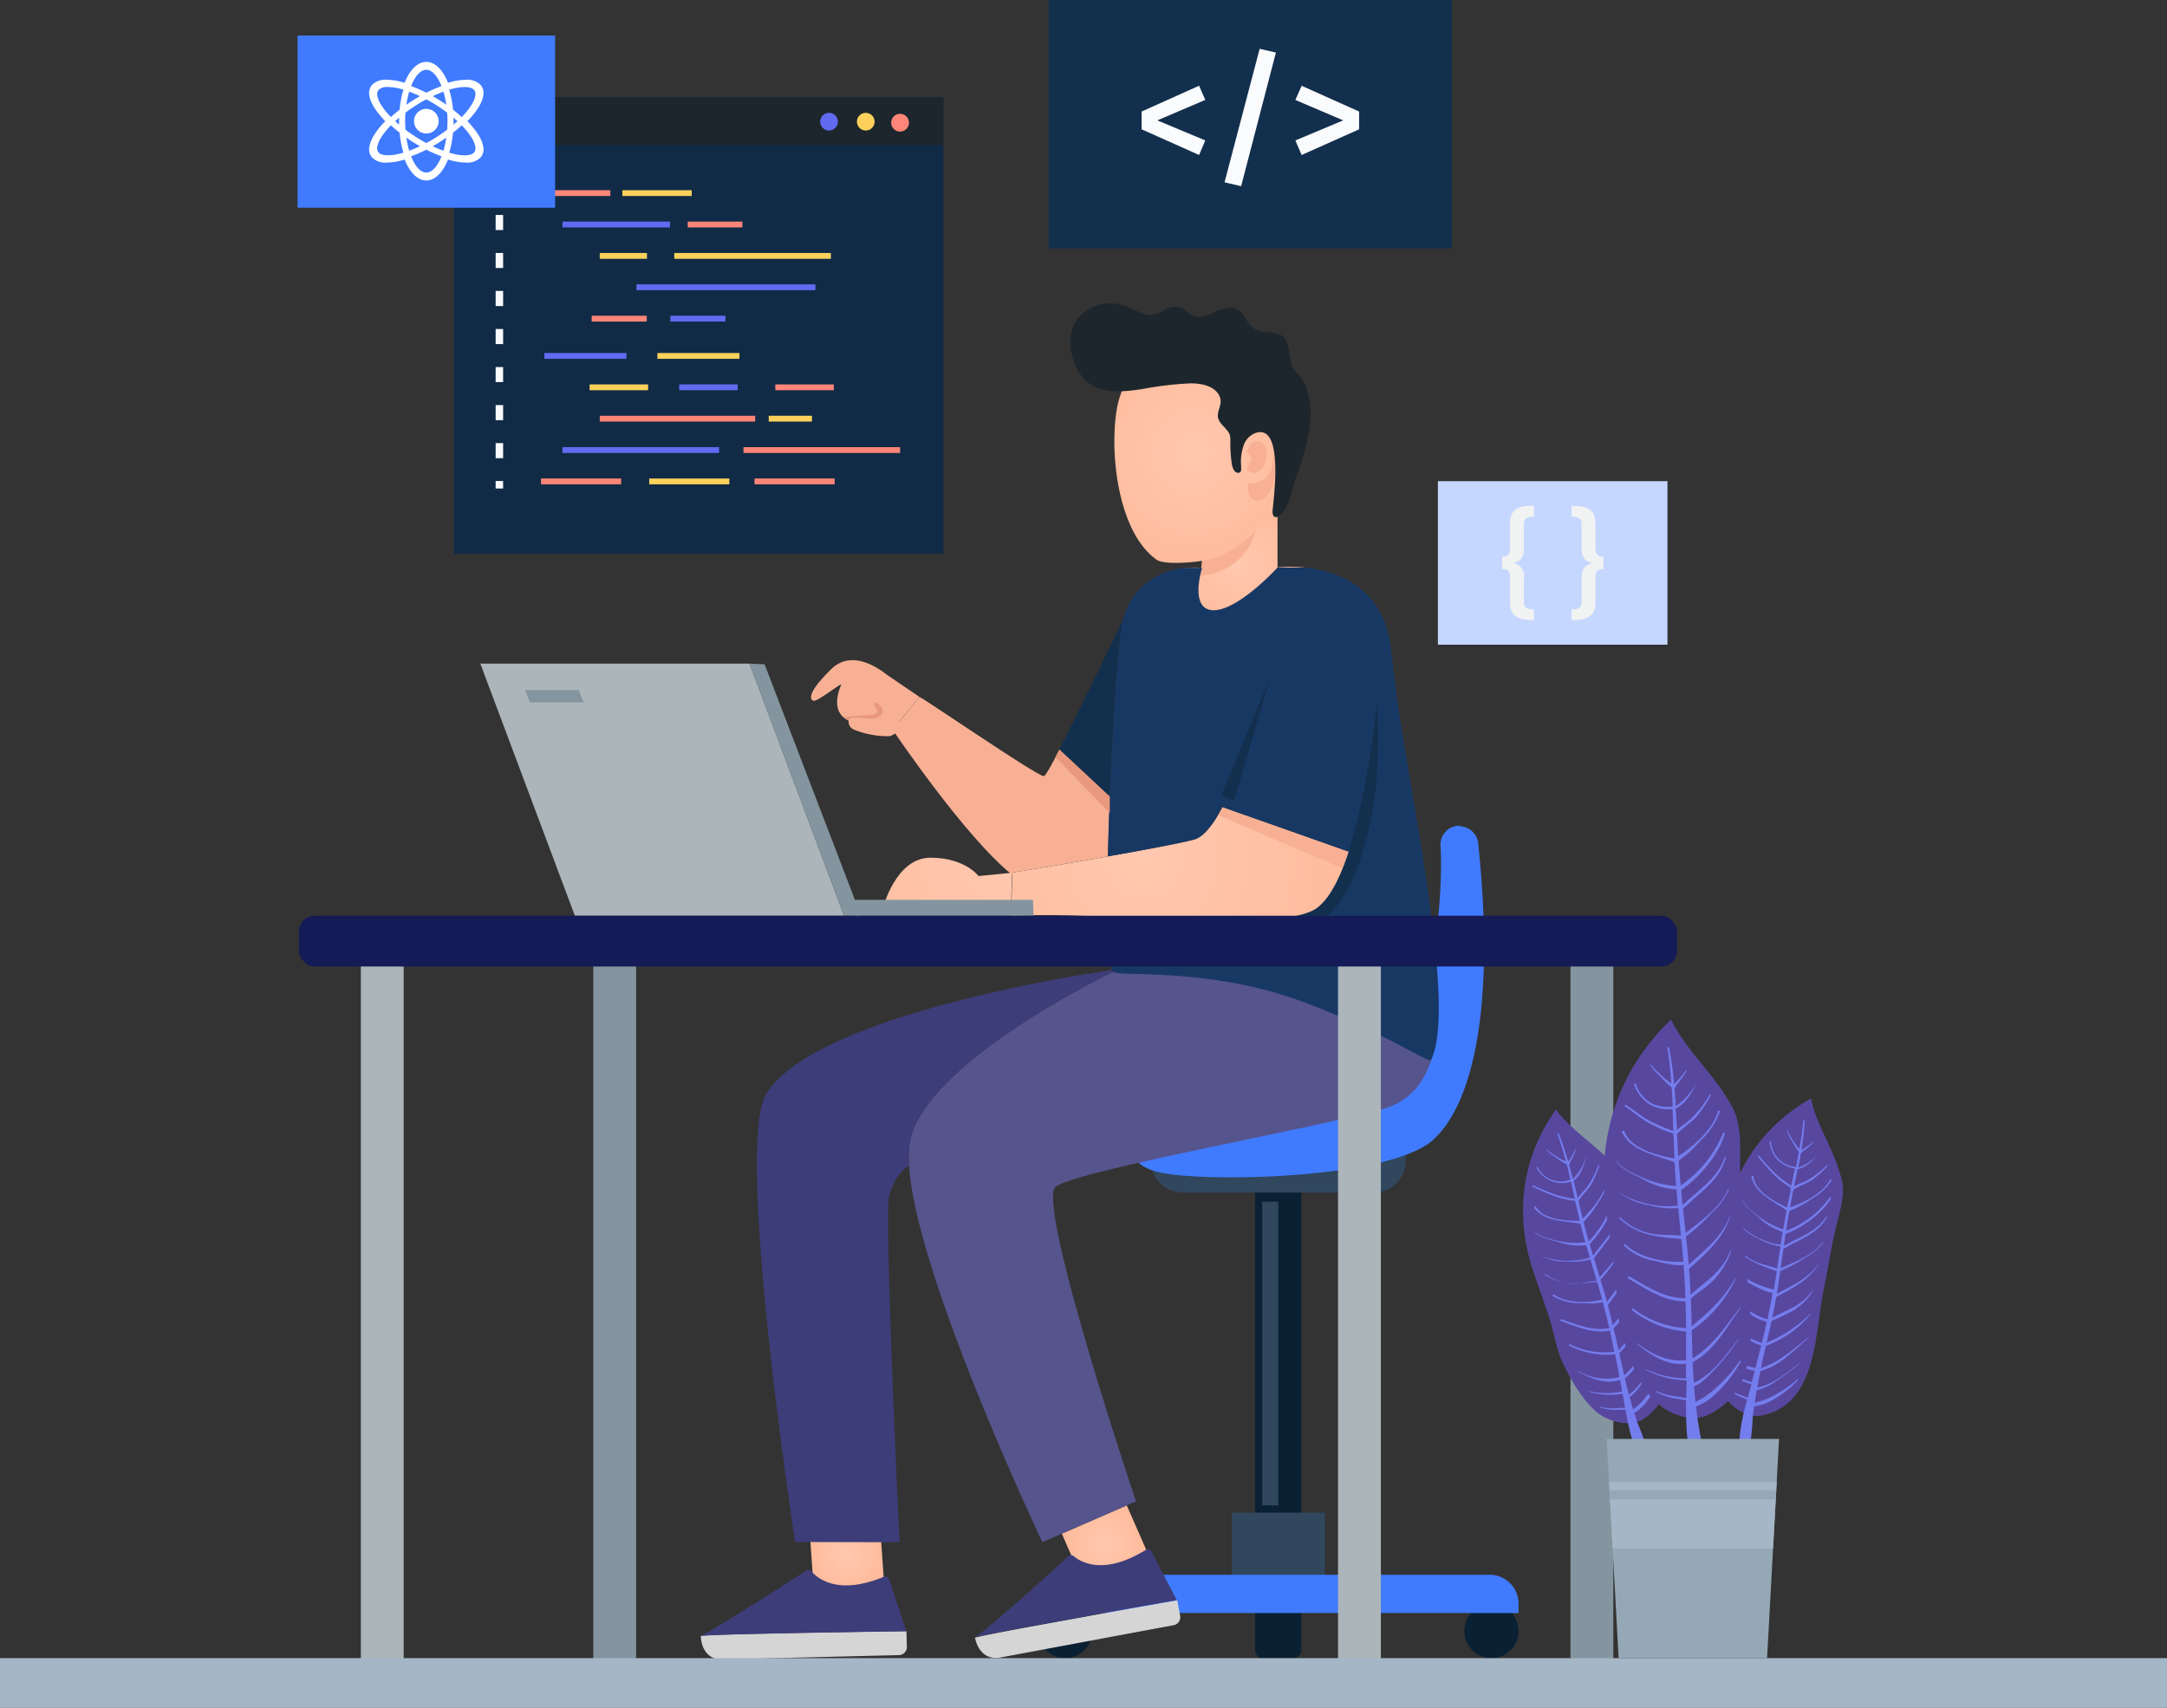 <svg xmlns="http://www.w3.org/2000/svg" xmlns:xlink="http://www.w3.org/1999/xlink" width="575.28" height="453.45" viewBox="0 0 575.28 453.45">
  <rect x="0" y="0" width="575.28" height="453.45" fill="#333333" stroke="none"/>
  <defs>
    <radialGradient id="radial-gradient" cx="0.5" cy="0.499" r="0.478" gradientTransform="translate(-0.049) scale(1.098 1)" gradientUnits="objectBoundingBox">
      <stop offset="0" stop-color="#ffc8af"/>
      <stop offset="1" stop-color="#ffbb9c"/>
    </radialGradient>
    <radialGradient id="radial-gradient-2" cx="0.507" cy="0.49" r="0.451" gradientTransform="matrix(1.232, -0.21, 0.265, 0.978, -0.311, 0.174)" xlink:href="#radial-gradient"/>
    <radialGradient id="radial-gradient-3" cx="0.5" cy="0.5" r="0.532" gradientTransform="translate(0.054) scale(0.891 1)" xlink:href="#radial-gradient"/>
    <radialGradient id="radial-gradient-4" cx="0.5" cy="0.5" r="0.511" gradientTransform="translate(0.021) scale(0.958 1)" xlink:href="#radial-gradient"/>
    <radialGradient id="radial-gradient-5" cx="1.47" cy="-0.008" r="4.144" gradientTransform="translate(0.306) scale(0.389 1)" xlink:href="#radial-gradient"/>
    <radialGradient id="radial-gradient-6" cx="0.182" cy="0.437" r="1.813" gradientTransform="translate(0.33) scale(0.34 1)" xlink:href="#radial-gradient"/>
    <linearGradient id="linear-gradient" x1="4.514" y1="-3.242" x2="3.025" y2="-2.458" gradientUnits="objectBoundingBox">
      <stop offset="0" stop-color="#606bf1"/>
      <stop offset="1" stop-color="#58479f"/>
    </linearGradient>
    <linearGradient id="linear-gradient-2" x1="8.924" y1="-5.132" x2="7.571" y2="-4.339" xlink:href="#linear-gradient"/>
    <linearGradient id="linear-gradient-3" x1="6.918" y1="-3.36" x2="5.26" y2="-2.587" xlink:href="#linear-gradient"/>
  </defs>
  <g id="header_img" transform="translate(-672 -219.564)">
    <rect id="Rectangle_3162" data-name="Rectangle 3162" width="129.928" height="121.271" transform="translate(792.525 245.323)" fill="#112b46"/>
    <rect id="Rectangle_3163" data-name="Rectangle 3163" width="129.928" height="12.826" transform="translate(792.525 245.323)" fill="#1d262d"/>
    <path id="Path_23153" data-name="Path 23153" d="M168.175,24.857a2.344,2.344,0,1,1-.682-1.666A2.357,2.357,0,0,1,168.175,24.857Z" transform="translate(726.255 227.032)" fill="#606bf1"/>
    <path id="Path_23154" data-name="Path 23154" d="M175.5,24.857a2.344,2.344,0,1,1-.682-1.666A2.357,2.357,0,0,1,175.5,24.857Z" transform="translate(728.684 227.032)" fill="#fbd15b"/>
    <path id="Path_23155" data-name="Path 23155" d="M182.345,25.034a2.358,2.358,0,1,1-2.358-2.344,2.358,2.358,0,0,1,2.358,2.344Z" transform="translate(730.958 227.095)" fill="#ff8578"/>
    <rect id="Rectangle_3164" data-name="Rectangle 3164" width="18.407" height="1.545" transform="translate(815.62 270.07)" fill="#ff8578"/>
    <rect id="Rectangle_3165" data-name="Rectangle 3165" width="18.407" height="1.545" transform="translate(837.224 270.07)" fill="#fbd15b"/>
    <rect id="Rectangle_3166" data-name="Rectangle 3166" width="28.543" height="1.545" transform="translate(821.321 278.408)" fill="#606bf1"/>
    <rect id="Rectangle_3167" data-name="Rectangle 3167" width="14.505" height="1.545" transform="translate(854.579 278.408)" fill="#ff8578"/>
    <rect id="Rectangle_3168" data-name="Rectangle 3168" width="12.533" height="1.545" transform="translate(831.217 286.746)" fill="#fbd15b"/>
    <rect id="Rectangle_3169" data-name="Rectangle 3169" width="41.582" height="1.545" transform="translate(850.996 286.746)" fill="#fbd15b"/>
    <rect id="Rectangle_3170" data-name="Rectangle 3170" width="47.523" height="1.545" transform="translate(840.953 295.07)" fill="#606bf1"/>
    <rect id="Rectangle_3171" data-name="Rectangle 3171" width="14.624" height="1.545" transform="translate(829.073 303.408)" fill="#ff8578"/>
    <rect id="Rectangle_3172" data-name="Rectangle 3172" width="14.624" height="1.545" transform="translate(849.957 303.408)" fill="#606bf1"/>
    <rect id="Rectangle_3173" data-name="Rectangle 3173" width="21.271" height="1.545" transform="translate(815.62 346.628)" fill="#ff8578"/>
    <rect id="Rectangle_3174" data-name="Rectangle 3174" width="21.271" height="1.545" transform="translate(844.35 346.628)" fill="#fbd15b"/>
    <rect id="Rectangle_3175" data-name="Rectangle 3175" width="21.271" height="1.545" transform="translate(872.307 346.628)" fill="#ff8578"/>
    <rect id="Rectangle_3176" data-name="Rectangle 3176" width="41.582" height="1.545" transform="translate(821.321 338.304)" fill="#606bf1"/>
    <rect id="Rectangle_3177" data-name="Rectangle 3177" width="41.582" height="1.545" transform="translate(869.376 338.304)" fill="#ff8578"/>
    <rect id="Rectangle_3178" data-name="Rectangle 3178" width="41.263" height="1.545" transform="translate(831.217 329.966)" fill="#ff8578"/>
    <rect id="Rectangle_3179" data-name="Rectangle 3179" width="11.481" height="1.545" transform="translate(876.076 329.966)" fill="#fbd15b"/>
    <rect id="Rectangle_3180" data-name="Rectangle 3180" width="15.53" height="1.545" transform="translate(828.526 321.642)" fill="#fbd15b"/>
    <rect id="Rectangle_3181" data-name="Rectangle 3181" width="15.53" height="1.545" transform="translate(852.301 321.642)" fill="#606bf1"/>
    <rect id="Rectangle_3182" data-name="Rectangle 3182" width="15.53" height="1.545" transform="translate(877.821 321.642)" fill="#ff8578"/>
    <rect id="Rectangle_3183" data-name="Rectangle 3183" width="21.777" height="1.545" transform="translate(846.521 313.304)" fill="#fbd15b"/>
    <rect id="Rectangle_3184" data-name="Rectangle 3184" width="21.777" height="1.545" transform="translate(816.526 313.304)" fill="#606bf1"/>
    <rect id="Rectangle_3185" data-name="Rectangle 3185" width="1.985" height="1.985" transform="translate(803.58 268.592)" fill="#f9fbfc"/>
    <path id="Path_23156" data-name="Path 23156" d="M100.775,107.438H98.79v-4h1.985Zm0-10.1H98.79v-4h1.985Zm0-10.1H98.79v-4h1.985Zm0-10.1H98.79v-4h1.985Zm0-10.1H98.79V63.019h1.985Zm0-10.1H98.79v-4h1.985Zm0-10.083H98.79v-4h1.985Z" transform="translate(704.79 233.796)" fill="#f9fbfc"/>
    <rect id="Rectangle_3186" data-name="Rectangle 3186" width="1.985" height="1.985" transform="translate(803.58 347.294)" fill="#f9fbfc"/>
    <rect id="Rectangle_3187" data-name="Rectangle 3187" width="106.993" height="65.956" transform="translate(950.41 219.564)" fill="#132f4e"/>
    <path id="Path_23157" data-name="Path 23157" d="M244.442,20.859l-12.733,5.434,12.733,5.328L242.8,35.484,227.54,28.664V23.949L242.8,17.09Z" transform="translate(747.524 225.236)" fill="#f9fbfc"/>
    <path id="Path_23158" data-name="Path 23158" d="M257.709,10.729l-9.23,35.482-4.409-1.026L253.393,9.73Z" transform="translate(753.01 222.793)" fill="#f9fbfc"/>
    <path id="Path_23159" data-name="Path 23159" d="M275.119,23.946v4.715L259.855,35.48l-1.665-3.863,12.693-5.328L258.19,20.869l1.665-3.769Z" transform="translate(757.697 225.24)" fill="#f9fbfc"/>
    <rect id="Rectangle_3188" data-name="Rectangle 3188" width="60.935" height="43.42" transform="translate(1053.727 347.334)" fill="#c6d7ff"/>
    <path id="Path_23160" data-name="Path 23160" d="M307.841,103.727c-1.958,0-2.664.533-2.664,2v6.526c0,2.557-1.066,3.33-2.837,3.836a3.263,3.263,0,0,1,2.837,3.756v6.526c0,1.465.679,1.985,2.664,1.985v2.864c-4.941,0-6.34-1.585-6.34-4.875v-6.233c0-1.771-.466-2.464-2.091-2.464v-3.263c1.625,0,2.091-.719,2.091-2.491V105.7c0-3.33,1.332-4.888,6.34-4.888Z" transform="translate(771.378 253.024)" fill="#f1f2f2"/>
    <path id="Path_23161" data-name="Path 23161" d="M319.58,105.682v6.193c0,1.771.466,2.491,2.118,2.491v3.263c-1.652,0-2.118.693-2.118,2.464v6.26c0,3.29-1.4,4.875-6.34,4.875v-2.864c1.931,0,2.664-.519,2.664-1.985v-6.54c0-2.517,1.052-3.29,2.837-3.756-1.785-.506-2.837-1.332-2.837-3.836v-6.526c0-1.465-.653-2-2.664-2v-2.864C318.155,100.794,319.58,102.379,319.58,105.682Z" transform="translate(775.969 253.04)" fill="#f1f2f2"/>
    <rect id="Rectangle_3189" data-name="Rectangle 3189" width="68.367" height="45.725" transform="translate(751 229)" fill="#407bff"/>
    <path id="Path_23163" data-name="Path 23163" d="M268.25,117.807c-.147,1.505-2.211,17.315-18.434,17.315-17.022,0-14.172-16.849-14.172-16.849v-.107a16.809,16.809,0,0,1,5.328-.253v-7.991L260.3,99.12h.693v18.647a35.349,35.349,0,0,1,7.259.04Z" transform="translate(750.154 252.463)" fill="url(#radial-gradient)"/>
    <path id="Path_23164" data-name="Path 23164" d="M263.252,74.087a22.217,22.217,0,0,1,5.807,10.775c1.851,8.178.107,16.849-2.278,24.734a12.614,12.614,0,0,1-1.692,3.849,13.318,13.318,0,0,1-2.118,2.131l-10.309,8.99c-2.318,2.038-16.636,3.729-19.366,1.785-10.522-7.525-12.547-29.3-10.442-40.477C226.412,67.387,250.173,60.768,263.252,74.087Z" transform="translate(745.722 241.828)" fill="url(#radial-gradient-2)"/>
    <path id="Path_23165" data-name="Path 23165" d="M248.614,90.838c.133-1.785,1.971-3.729,3.809-2.571s1.452,4.355.666,6.087c-.626,1.332-2.664,2.864-4.089,1.585-1.172-1.052.653-2.3.706-3.277s-1.692-1.505-.972-2.437" transform="translate(754.5 248.745)" fill="#f7b094"/>
    <path id="Path_23166" data-name="Path 23166" d="M248.872,98.6a5.448,5.448,0,0,0,5.994-3.57,20.766,20.766,0,0,0,.733-5.714,13.8,13.8,0,0,1,.466,6.313c-.493,3.889-1.865,7.592-4.915,7.645S248.872,98.6,248.872,98.6Z" transform="translate(754.575 249.21)" fill="#f7b094"/>
    <path id="Path_23167" data-name="Path 23167" d="M258.272,105.406l-.213.067c-1.185.16-1.665-1.332-1.838-2.171a39.063,39.063,0,0,1-.413-6.353,4.915,4.915,0,0,0-.2-1.7c-.666-1.518-2.437-2.517-2.983-4.089-.639-1.838,1.145-3.676.44-5.687-1.079-3.077-5.035-3.783-7.885-3.743a88.665,88.665,0,0,0-12.706,1.505c-4.475.693-10.189,1.332-14.118-1.478-4.755-3.41-6.726-12.28-3.183-17.142a11.428,11.428,0,0,1,8.791-4.129c3.4-.08,6.273,1.945,9.39,2.957,2.491.812,4.888-1.558,7.219-2.025,2.917-.586,4.156,2.664,6.739,2.664s4.968-1.878,7.405-2.318c4.861-.892,4.568,4,7.832,5.661,2.025,1.039,4.648.413,6.66,1.465,1.558.8,1.785,2.211,2.118,3.8a37.455,37.455,0,0,0,.759,4.289,9.762,9.762,0,0,0,2.211,2.85,10.362,10.362,0,0,1,1.811,3.436A21.31,21.31,0,0,1,277,91.994a59.058,59.058,0,0,1-3.649,14.358c-1.066,3.01-1.465,6.127-3.1,8.964-.44.773-2.384,3-3.117,1.332a2.543,2.543,0,0,1-.107-1.145c.226-3.09,3.1-23.029-4.449-20.631a5.328,5.328,0,0,0-3.237,3.33,12.906,12.906,0,0,0-.666,5.514v.812a.946.946,0,0,1-.4.879Z" transform="translate(742.817 239.637)" fill="#1d262d"/>
    <path id="Path_23168" data-name="Path 23168" d="M239.729,113.851c8.578-1.332,14.251-8.151,14.251-8.151a15.637,15.637,0,0,1-14.771,11.987Z" transform="translate(751.397 254.647)" fill="#f7b094"/>
    <path id="Path_23169" data-name="Path 23169" d="M2.131,0h7.991a2.171,2.171,0,0,1,2.171,2.171V120.085H0V2.158A2.171,2.171,0,0,1,2.131,0Z" transform="translate(1017.472 644.364) rotate(180)" fill="#0a2033"/>
    <path id="Path_23170" data-name="Path 23170" d="M8.418,0H59.177a8.4,8.4,0,0,1,8.4,8.4v1.851H0V8.4A8.4,8.4,0,0,1,8.418,0Z" transform="translate(1045.149 536.24) rotate(180)" fill="#30475e"/>
    <path id="Path_23171" data-name="Path 23171" d="M2.131,0h7.991a2.171,2.171,0,0,1,2.171,2.171V29.489H0V2.171A2.171,2.171,0,0,1,2.131,0Z" transform="translate(1017.472 659.881) rotate(180)" fill="#0a2033"/>
    <path id="Path_23172" data-name="Path 23172" d="M206.91,326.982a7.192,7.192,0,1,0,7.192-7.192A7.192,7.192,0,0,0,206.91,326.982Z" transform="translate(740.676 325.706)" fill="#0a2033"/>
    <path id="Path_23173" data-name="Path 23173" d="M291.87,326.982a7.192,7.192,0,1,0,7.192-7.192A7.192,7.192,0,0,0,291.87,326.982Z" transform="translate(768.875 325.706)" fill="#0a2033"/>
    <rect id="Rectangle_3190" data-name="Rectangle 3190" width="24.72" height="21.604" transform="translate(1023.719 642.833) rotate(180)" fill="#30475e"/>
    <path id="Path_23174" data-name="Path 23174" d="M0,0H127.544V2.5a7.659,7.659,0,0,1-7.659,7.659H7.659A7.659,7.659,0,0,1,0,2.5Z" transform="translate(1075.13 647.894) rotate(180)" fill="#407bff"/>
    <rect id="Rectangle_3191" data-name="Rectangle 3191" width="4.262" height="80.647" transform="translate(1007.096 538.664)" fill="#30475e"/>
    <path id="Path_23175" data-name="Path 23175" d="M312.668,164.631a5.008,5.008,0,0,0-5.168,5.328c.839,14.651-2.264,50.346-15.9,62.6-16.662,14.891-63.932,12.866-63.932,12.866s-7.792,9.576,7.805,11.708,59.59.706,70.232-9.23c10.3-9.6,16.409-34.79,11.8-78.583a5.048,5.048,0,0,0-4.848-4.542Z" transform="translate(746.919 274.206)" fill="#407bff"/>
    <path id="Path_23176" data-name="Path 23176" d="M228.875,300.13l5.621,12.813-17.222,7.552-5.634-12.853Z" transform="translate(742.246 319.181)" fill="url(#radial-gradient-3)"/>
    <path id="Path_23177" data-name="Path 23177" d="M320.191,193.22c-1.066,2.131-77.557,0-84.776.706,0,0-46.817,22.35-53.543,43.261a22.963,22.963,0,0,0-.653,8.218c1.865,29.449,35.4,99.973,35.4,99.973l5.155-2.251,17.235-7.512,2.451-1.066s-26.638-79.276-21.311-83.524,65.61-14.9,86.574-20.565S320.191,193.22,320.191,193.22Z" transform="translate(732.11 283.696)" fill="#56548c"/>
    <path id="Path_23178" data-name="Path 23178" d="M179.983,302.61l1.345,19.246h-18.78L161.19,302.57Z" transform="translate(725.501 319.991)" fill="url(#radial-gradient-4)"/>
    <path id="Path_23179" data-name="Path 23179" d="M245.065,193.26l-.679.293s-78.37,11-91.143,32.991c-8.3,14.291,7.765,118.78,7.765,118.78l27.73.067s-4.156-87.041-2.77-91.9c1.558-5.541,4.222-7.539,5.328-8.111a22.963,22.963,0,0,1,.653-8.218c6.66-20.911,53.543-43.261,53.543-43.261A1.332,1.332,0,0,1,245.065,193.26Z" transform="translate(722.073 283.709)" fill="#3d3d7a"/>
    <path id="Path_23180" data-name="Path 23180" d="M297.585,138.89l-5.261.719a257.065,257.065,0,0,1-4.409,28.343l-65.49,24.854-.892,4.755-.812-.067c0,.972,0,1.931.067,2.824.147,5.474.519,9.4,1.092,10.988a1.332,1.332,0,0,0,.373.653c1.785,1.452,24.947-1.332,49.987,7.832,21.71,7.991,33.884,16.689,34.443,15.517C313.514,221.122,301.088,165.448,297.585,138.89Z" transform="translate(745.26 265.663)" fill="#183864"/>
    <path id="Path_23181" data-name="Path 23181" d="M290.749,171.183c-1.745,8.378-6.26,25.067-15.1,27.3-11.561,2.93-33.911,2.784-54.848,1.652,0-.892,0-1.851-.067-2.824l.812.067.892-4.755,65.477-24.854a257.058,257.058,0,0,0,4.409-28.343,1.633,1.633,0,0,0,0,.24C292.467,141.854,293.359,158.836,290.749,171.183Z" transform="translate(745.263 265.843)" fill="#132f4e"/>
    <path id="Path_23182" data-name="Path 23182" d="M228.275,123.18c-1.172,2.131-2.85,24.893-3.769,47.5L211.12,158.183C216.834,147.181,228.275,123.18,228.275,123.18Z" transform="translate(742.074 260.449)" fill="#132f4e"/>
    <path id="Path_23183" data-name="Path 23183" d="M231.306,181.952c-11.308,1.958-21.684,3.636-21.684,3.636v.559C197.05,176.1,177.91,147.641,177.91,147.641s5.727-6.873,7.152-8.671c.213-.28,31.407,21.191,33,21,.413,0,2.011-2.864,4.129-7.033l13.386,12.493c-.213,5.328-.386,10.749-.493,15.836Z" transform="translate(731.051 265.689)" fill="#f7b094"/>
    <path id="Path_23184" data-name="Path 23184" d="M210.257,175l-.28,9.323H176S179.383,171,188.587,171s12.773,4.875,12.773,4.875Z" transform="translate(730.417 276.321)" fill="url(#radial-gradient-5)"/>
    <path id="Path_23185" data-name="Path 23185" d="M190.178,141.2l.253.213c-1.425,1.8-7.152,8.671-7.152,8.671l-3.543-2.5a8.831,8.831,0,0,1-8.471-.107c-4.755-2.571-1.811-8.724-1.572-9.457-.919.266-6.66,4.861-7.5,4.369s-1.558-2.1,4.808-8.378,14.984,1.785,15.237,1.785Z" transform="translate(725.655 263.249)" fill="#f7b094"/>
    <path id="Path_23186" data-name="Path 23186" d="M169.512,143.576s-1.332,2.571,1.066,3.676a24.268,24.268,0,0,0,9.23,1.732c2.038-.2,3.649-3.05,3.649-3.05l-6.167-5.794h-4.941Z" transform="translate(728.141 266.078)" fill="#f7b094"/>
    <path id="Path_23187" data-name="Path 23187" d="M169.489,144.856c.36-1.252,3.863-.586,6.047-.533,1.6,0,2.477-.373,2.97-1.6s-1.838-3.157-2.291-2.557.839,1.478.879,2.278-2.291,1.079-4.076,1.079a43.592,43.592,0,0,0-4.888.466Z" transform="translate(727.805 266.05)" fill="#e8987c"/>
    <path id="Path_23188" data-name="Path 23188" d="M290.955,172.734l-33.3-11.814c-2.424,4.528-5.021,7.991-7.592,8.617-3.9,1.026-13.319,2.784-22.8,4.449l-3.756.679c-11.308,1.958-21.684,3.636-21.684,3.636v.919l-.253,8.4v2.131a236.957,236.957,0,0,1,25.6.426c19.979,1.425,45.751,2.278,54.289-1.745,4-1.891,7.192-8.111,9.7-15.77Z" transform="translate(738.904 272.975)" fill="url(#radial-gradient-6)"/>
    <path id="Path_23189" data-name="Path 23189" d="M243.932,160.92l33.351,11.814-1.518,4.449-33-14.158Z" transform="translate(752.575 272.975)" fill="#f7b094"/>
    <path id="Path_23190" data-name="Path 23190" d="M251.214,176.785c-2.424,4.528-5.021,7.991-7.592,8.617-3.9,1.026-13.319,2.784-22.8,4.449.107-5.088.28-10.456.493-15.836.919-22.643,2.6-45.365,3.769-47.5,1.918-3.556,7.152-11.281,15.41-13.039v.107s-2.85,16.849,14.172,16.849c16.223,0,18.287-15.77,18.434-17.315,8.338.932,21.137,5.1,22.9,21.87.36,3.316.879,7.579,1.532,12.413l-5.248.719s-2.131,23.615-7.605,40.37h-.12Z" transform="translate(745.293 257.11)" fill="#183864"/>
    <path id="Path_23191" data-name="Path 23191" d="M243.38,166.642,256.7,134.41l-9.816,33.538Z" transform="translate(752.781 264.176)" fill="#132f4e"/>
    <path id="Path_23192" data-name="Path 23192" d="M272.3,113.15h-7.259s-10.322,11.335-16.955,11.335-3.063-11.268-3.063-11.268h-3.237a18.3,18.3,0,0,0-18.194,16.223c-.12,1.066-.226,2.064-.32,2.97-.706,6.859,27.078,11.854,27.078,11.854l14.3-.8,8.684-16.955,1.731-6.939Z" transform="translate(746.103 257.12)" fill="#183864"/>
    <path id="Path_23193" data-name="Path 23193" d="M194.347,328.959c.639,3.463,3.05,5.927,6.513,5.328l46.217-8.631a2.131,2.131,0,0,0,1.718-2.5l-.759-4.1s-48.6,8.511-53.716,9.923Z" transform="translate(736.498 325.461)" fill="#d5d5d5"/>
    <path id="Path_23194" data-name="Path 23194" d="M208.125,320.694l1.425-1.252,2.664-2.411,1.332-1.225,2.357-2.1,1.425-1.332,1.878-1.691a1.052,1.052,0,0,1,1.332,0c1.891,1.6,7.991,5.261,19.153-1.625a1.066,1.066,0,0,1,1.518.386l6.726,12.933s-48.6,8.511-53.716,9.923C196.031,331.256,202.238,325.888,208.125,320.694Z" transform="translate(736.464 322.086)" fill="#3d3d7a"/>
    <path id="Path_23195" data-name="Path 23195" d="M139.7,326.465c.08,3.53,2.064,6.34,5.594,6.247l46.99-1.145a2.144,2.144,0,0,0,2.1-2.2l-.107-4.169s-49.281.653-54.608,1.239Z" transform="translate(718.358 327.502)" fill="#d5d5d5"/>
    <path id="Path_23196" data-name="Path 23196" d="M155.127,321.211l1.612-1.012,3.063-1.958,1.532-.986L164,315.563l1.612-1.052,2.131-1.332a1.039,1.039,0,0,1,1.332.2c1.625,1.878,7.1,6.46,19.18,1.438a1.079,1.079,0,0,1,1.438.626l4.568,13.839s-49.281.653-54.608,1.239C141.448,329.708,148.481,325.393,155.127,321.211Z" transform="translate(718.352 323.46)" fill="#3d3d7a"/>
    <path id="Path_23197" data-name="Path 23197" d="M120.833,199.252,95.74,132.31H167.2L192.3,199.252Z" transform="translate(703.777 263.479)" fill="#abb5ba"/>
    <path id="Path_23198" data-name="Path 23198" d="M178.919,199.252H174.5L149.39,132.31l4.009.173,23.229,60.6Z" transform="translate(721.584 263.479)" fill="#8495a0"/>
    <path id="Path_23199" data-name="Path 23199" d="M98.62,177.14H188.6" transform="translate(704.733 278.359)" fill="none"/>
    <path id="Path_23200" data-name="Path 23200" d="M170.749,183.622h47.27l-.133-4.222h-48.1" transform="translate(728.355 279.109)" fill="#8495a0"/>
    <rect id="Rectangle_3192" data-name="Rectangle 3192" width="11.375" height="186.774" transform="translate(1088.916 475.504)" fill="#8495a0"/>
    <rect id="Rectangle_3193" data-name="Rectangle 3193" width="11.375" height="186.774" transform="translate(1027.208 475.504)" fill="#abb5ba"/>
    <rect id="Rectangle_3194" data-name="Rectangle 3194" width="11.375" height="186.774" transform="translate(829.499 475.504)" fill="#8495a0"/>
    <rect id="Rectangle_3195" data-name="Rectangle 3195" width="11.375" height="186.774" transform="translate(767.791 475.504)" fill="#abb5ba"/>
    <rect id="Rectangle_3196" data-name="Rectangle 3196" width="365.823" height="13.479" rx="4.15" transform="translate(751.369 462.731)" fill="#141b56"/>
    <path id="Path_23201" data-name="Path 23201" d="M104.7,137.59l1.212,3.263H120.15l-1.212-3.263Z" transform="translate(706.751 265.232)" fill="#8495a0"/>
    <path id="Path_23202" data-name="Path 23202" d="M211.392,149.46l-1.012,1.985,14.4,14.877v-4.369Z" transform="translate(741.828 269.172)" fill="#e8987c"/>
    <rect id="Rectangle_3197" data-name="Rectangle 3197" width="575.28" height="13.133" transform="translate(672 659.881)" fill="#a5b7c6"/>
    <path id="Path_23203" data-name="Path 23203" d="M370.918,270.2c-2.291,11.095-1.6,29.981-16.263,32.965-4,.812-7.765-1.931-10.069-5.061-3-4.116-3.716-12.8-3.676-17.781,0-4,1.332-8.324,1.825-12.307.466-4.289.852-8.591,1.332-12.88,1.811-15.464,9.883-28.423,23.548-36.135,1.052,5.075,3.463,9.323,5.594,14.238a51.261,51.261,0,0,1,2.464,6.9c1.119,4.116-.226,8.285-1.239,12.24C373,258.212,372.13,264.285,370.918,270.2Z" transform="translate(785.152 292.253)" fill="url(#linear-gradient)"/>
    <path id="Path_23204" data-name="Path 23204" d="M351.517,302.1c.107-.932.226-1.851.346-2.784a11.827,11.827,0,0,0,5.048-1.771,26.772,26.772,0,0,0,6.66-5.234c.106-.12-.067-.293-.187-.2a29.155,29.155,0,0,1-6.446,4.422,18.555,18.555,0,0,1-4.9,1.825c.146-1.105.32-2.224.506-3.33a13.731,13.731,0,0,0,5.048-2.331,59.094,59.094,0,0,0,7.219-5.514h0c-3.583,2.664-7.579,6.313-12.107,7.126.24-1.332.493-2.77.786-4.142v-.213c5.248-1.332,8.791-5.448,12.813-8.764.067,0,0-.173-.08-.12-4,3.077-7.659,6.58-12.547,8.071.413-1.971.866-3.929,1.332-5.874a28.064,28.064,0,0,0,11.854-8.4.071.071,0,1,0-.107-.093,36.108,36.108,0,0,1-11.561,7.658c.44-1.945.879-3.876,1.332-5.82a44.334,44.334,0,0,0,6.1-2.944,16.728,16.728,0,0,0,4.755-4.822c.067-.107-.093-.2-.16-.107-2.664,3.823-6.66,5.008-10.522,7.019.373-1.811.733-3.623,1.039-5.448,4.315-2.371,8.99-4.582,11.441-9.124,0,0,0-.093-.067,0-2.584,4.182-7.112,5.98-11.215,8.258l.16-.972c.266-1.692.506-3.383.759-5.075a41.634,41.634,0,0,0,7.059-3.849,13.319,13.319,0,0,0,4.315-3.676c0-.093-.093-.2-.16-.107-2.318,3.316-7.379,5.234-11.108,6.886l.719-5.128c4.156-2.517,9.03-3.9,11.588-8.431a.12.12,0,0,0-.2-.12c-2.664,4.129-7.312,5.408-11.268,7.752.146-1.066.306-2.118.466-3.183,4.475-1.652,9.683-5.394,12.054-9.443a.213.213,0,0,0-.346-.226,25.16,25.16,0,0,1-11.574,8.831c.266-1.718.533-3.436.839-5.141a.412.412,0,0,0,.067-.16,25.6,25.6,0,0,0,5.741-3.077,15.784,15.784,0,0,0,5.394-4.915c.147-.24-.24-.453-.373-.213-1.985,3.556-6.66,5.927-10.655,7.286l.36-1.865.559-2.8c1.6-1.105,3.636-1.638,5.248-2.8a30.406,30.406,0,0,0,3.809-3.476.137.137,0,1,0-.186-.2,25.069,25.069,0,0,1-5.261,4c-1.105.586-2.357.919-3.436,1.572.32-1.518.626-3.05.932-4.568h.107a.266.266,0,0,0,.266-.08c2.171-.546,3.836-2.424,5.328-4a14.572,14.572,0,0,1-5.328,3.6h-.16c.24-1.239.466-2.477.679-3.729a.28.28,0,0,0,.253-.32,23.015,23.015,0,0,0,3.183-2.664.08.08,0,1,0-.107-.12,19.084,19.084,0,0,1-3.183,2.238c.4-2.571.719-5.155.866-7.765a.186.186,0,0,0-.373,0c-.226,2.517-.6,5.008-1.026,7.485A23.241,23.241,0,0,1,360.628,226c0-.093-.187,0-.147,0a14.517,14.517,0,0,0,1.585,3.1,19.217,19.217,0,0,0,1.692,2.664c-.24,1.332-.506,2.664-.786,4a7.405,7.405,0,0,1-4-1.572,7.259,7.259,0,0,1-2.611-5.168c0-.24-.4-.24-.373,0a8.218,8.218,0,0,0,2.131,4.875,7.845,7.845,0,0,0,4.6,2.251c-.32,1.532-.653,3.05-.986,4.582a37.015,37.015,0,0,1-3.756-2.784,52.1,52.1,0,0,1-4.742-5.128c-.173-.173-.44.08-.28.253a53.963,53.963,0,0,0,4.422,4.981,25.2,25.2,0,0,0,4.235,3.223v.24h0a.24.24,0,0,0,0,.333c-.32,1.465-.639,2.93-.946,4.4a2.066,2.066,0,0,0,0,.28c-3.41-1.558-8.511-4.275-8.964-8.231a.266.266,0,1,0-.519.107c1.012,4.489,5.927,6.473,9.323,8.91-.333,1.665-.639,3.316-.919,4.995a20.312,20.312,0,0,1-6.153-3.17c-1.678-1.332-4.062-2.957-4.822-5.035h-.093c.693,2.051,2.837,3.476,4.382,4.875a16.543,16.543,0,0,0,6.526,4,.386.386,0,0,0,0,.213c-.173,1.066-.346,2.118-.506,3.183-4.142-.32-9.936-3.476-12.054-6.66h0a13.506,13.506,0,0,0,6.087,5.008,16.876,16.876,0,0,0,5.914,2.131c-.306,1.958-.586,4-.879,5.887-1.8-.666-3.7-1-5.487-1.7a13.626,13.626,0,0,1-6.22-5.328c-.093-.133-.333,0-.24.133,2.877,4.555,7.006,5.887,11.841,7.605-.253,1.612-.493,3.21-.759,4.822-4-.759-9.084-3.17-11.082-6.66-.147-.253-.546,0-.4.2a12.839,12.839,0,0,0,5.394,5.048c1.6.8,3.809,2.144,5.714,2.291v.16q-.573,3.463-1.332,6.9c-4.409-1.119-7.272-4.4-10.482-7.459-.226-.213-.573.12-.346.333,3.263,3.223,6.14,6.66,10.655,7.792-.413,1.865-.852,3.729-1.332,5.581a20.472,20.472,0,0,1-9.936-6.793c-.173-.213-.466.08-.306.293a21.923,21.923,0,0,0,10.069,7.219c-.493,2-1,4-1.505,5.967a14.651,14.651,0,0,1-9.23-6.074c-.067-.067-.186,0-.133.093,2.118,2.944,5.328,6.353,9.164,6.66l-.479,1.9c-.107.386-.213.772-.306,1.159A21.724,21.724,0,0,1,343.26,289c-.067,0-.146,0-.08.106a20.858,20.858,0,0,0,7.991,4.355c-.333,1.185-.666,2.411-1.012,3.663a17.309,17.309,0,0,0-2.211-.946,15.3,15.3,0,0,1-3.649-2.1c-.12-.08-.253.093-.133.16a15.652,15.652,0,0,0,3.157,2.131c.932.36,1.811.812,2.664,1.212-1.332,4.955-2.5,10.216-1.865,14.971.146,1.052,1.9,1.332,2.184.213A83.577,83.577,0,0,0,351.517,302.1Z" transform="translate(785.8 293.687)" fill="#747ded"/>
    <path id="Path_23205" data-name="Path 23205" d="M336.882,266.3c2.664,11.015,11.215,27.85-.826,36.747-3.237,2.4-7.858,1.532-11.268-.346-4.449-2.451-8.777-10.029-10.828-14.558-1.625-3.6-2.251-8.138-3.543-11.987-1.332-4.089-2.864-8.151-4.209-12.24-4.9-14.784-3.037-29.941,6.087-42.7,3.1,4.156,7.1,7.033,11.082,10.549a51.407,51.407,0,0,1,5.154,5.208c2.744,3.263,3.277,7.619,4,11.614C333.685,254.548,335.5,260.422,336.882,266.3Z" transform="translate(772.758 292.986)" fill="url(#linear-gradient-2)"/>
    <path id="Path_23206" data-name="Path 23206" d="M333.356,302.861c-.306-.879-.586-1.771-.866-2.664a11.76,11.76,0,0,0,3.823-3.729,26.464,26.464,0,0,0,3.8-7.552c0-.133-.187-.227-.253-.08a29.557,29.557,0,0,1-4,6.726,17.968,17.968,0,0,1-3.676,3.716c-.32-1.066-.639-2.144-.932-3.223a13.985,13.985,0,0,0,3.583-4.249,58.681,58.681,0,0,0,4.222-8.058h0c-2.144,3.876-4.2,8.91-7.991,11.561q-.559-2.038-1.039-4.076a1,1,0,0,0,0-.213c4.2-3.423,5.687-8.644,7.912-13.319,0-.08,0-.146-.107-.067-2.291,4.449-4.182,9.2-7.991,12.613-.453-1.958-.879-3.916-1.332-5.887a27.969,27.969,0,0,0,7.192-12.613.067.067,0,1,0-.133,0,35.962,35.962,0,0,1-7.246,11.814c-.426-1.931-.839-3.876-1.332-5.807a42.744,42.744,0,0,0,4.289-5.261,16.542,16.542,0,0,0,2.278-6.367.093.093,0,1,0-.186,0c-.786,4.582-3.916,7.352-6.58,10.8-.426-1.8-.866-3.6-1.332-5.328,2.917-4,6.233-7.991,6.526-13.093,0,0-.08-.067-.08,0-.586,4.875-3.929,8.418-6.66,12.214-.093-.32-.173-.639-.266-.959-.466-1.638-.959-3.276-1.465-4.915a40.7,40.7,0,0,0,4.795-6.473,13.586,13.586,0,0,0,2.357-5.141.093.093,0,1,0-.186,0c-.706,4-4.489,7.858-7.179,10.935-.493-1.652-1-3.3-1.505-4.955,2.664-4,6.54-7.352,6.953-12.533a.12.12,0,1,0-.24,0c-.653,4.861-4.342,7.991-6.939,11.787-.32-1.026-.626-2.051-.919-3.09,3.356-3.383,6.5-8.977,6.939-13.652a.2.2,0,0,0-.4,0,25.2,25.2,0,0,1-6.779,12.893c-.48-1.665-.959-3.343-1.332-5.021a.652.652,0,0,0,0-.16,25.188,25.188,0,0,0,3.9-5.221,15.73,15.73,0,0,0,2.824-6.739.213.213,0,0,0-.426,0c-.306,4-3.583,8.218-6.566,11.095-.146-.613-.32-1.225-.466-1.851-.226-.919-.44-1.838-.666-2.77.986-1.678,2.664-3.01,3.57-4.755a29.14,29.14,0,0,0,1.985-4.755.133.133,0,0,0-.24-.107,25.078,25.078,0,0,1-3.063,5.9c-.759,1-1.758,1.838-2.451,2.877-.36-1.518-.719-3.023-1.092-4.542h0a.28.28,0,0,0,.2-.186c1.745-1.412,2.464-3.823,3.117-5.887h-.08a14.652,14.652,0,0,1-3.316,5.514h-.147c-.306-1.225-.626-2.437-.972-3.663a.293.293,0,0,0,.107-.4,22.3,22.3,0,0,0,1.731-3.809.08.08,0,0,0-.147-.067,18.723,18.723,0,0,1-1.931,3.383c-.719-2.5-1.532-4.981-2.5-7.419-.093-.213-.426-.067-.346.16.866,2.371,1.585,4.782,2.238,7.219a22.709,22.709,0,0,1-5.075-3.157c-.08,0-.2,0-.12.107a14.172,14.172,0,0,0,2.744,2.131,18.543,18.543,0,0,0,2.664,1.758c.346,1.332.666,2.664.972,4a6.833,6.833,0,0,1-8.631-3.237c-.12-.213-.466,0-.333.16a8.2,8.2,0,0,0,4,3.516,7.752,7.752,0,0,0,5.115.093c.36,1.532.693,3.05,1.039,4.582a35.843,35.843,0,0,1-4.582-.946,51.7,51.7,0,0,1-6.46-2.664.188.188,0,0,0-.147.346,52.845,52.845,0,0,0,6.113,2.664,25.306,25.306,0,0,0,5.194,1.145v.306a.253.253,0,0,0,.12.32c.32,1.465.653,2.93.986,4.382a.437.437,0,0,0,.067.28c-3.756,0-9.523-.293-11.6-3.689-.2-.32-.666,0-.426.333,2.81,3.623,8.111,3.356,12.214,4.129q.6,2.477,1.332,4.915a20.1,20.1,0,0,1-6.913-.28c-2.091-.493-4.928-.959-6.5-2.517,0,0-.12,0-.067.08,1.505,1.572,4,1.958,6.047,2.571a16.529,16.529,0,0,0,7.605.892.4.4,0,0,0,.093.2c.28,1.026.573,2.064.879,3.09-3.889,1.465-10.482,1.052-13.719-.892h0a13.532,13.532,0,0,0,7.632,1.958,16.515,16.515,0,0,0,6.26-.559c.546,1.9,1.119,3.809,1.678,5.714-1.9.147-3.769.666-5.687.759a13.519,13.519,0,0,1-7.965-2.584c-.147-.093-.306.12-.16.213,4.528,2.917,8.831,2.4,13.932,1.9.466,1.558.906,3.117,1.332,4.688-3.9.986-9.563.959-12.826-1.332-.24-.16-.519.2-.28.36a12.84,12.84,0,0,0,7.126,1.891c1.8,0,4.355.346,6.153-.333v.146c.626,2.264,1.172,4.542,1.692,6.833-4.475.852-8.444-.906-12.653-2.331-.293-.093-.466.346-.173.453,4.329,1.532,8.364,3.383,12.986,2.544.413,1.865.812,3.729,1.185,5.607a20.458,20.458,0,0,1-11.787-2c-.253-.12-.4.266-.16.4a21.963,21.963,0,0,0,12.174,2.291c.4,2.011.772,4,1.145,6.047a14.651,14.651,0,0,1-10.922-1.612c-.08,0-.16.093-.08.146,3.157,1.771,7.5,3.5,11.135,2.2l.36,1.931c.08.386.146.786.213,1.185a22.07,22.07,0,0,1-8.911-.12c-.08,0-.106.107,0,.133a20.951,20.951,0,0,0,9.044.573q.306,1.838.639,3.756a16.279,16.279,0,0,0-2.411.08,16.516,16.516,0,0,1-4.209-.373c-.133,0-.173.186,0,.2a16.379,16.379,0,0,0,3.756.613c1-.08,1.985,0,2.983-.067.879,5.061,2.038,10.322,4.622,14.371.573.892,2.291.4,2.064-.733A84.285,84.285,0,0,0,333.356,302.861Z" transform="translate(773.368 294.554)" fill="#747ded"/>
    <path id="Path_23207" data-name="Path 23207" d="M356.974,263.7c.626,14,7.179,36.454-9.523,44.5-4.489,2.158-9.9,0-13.6-3.037-4.861-4-8.351-14.225-9.8-20.205-1.145-4.742-.866-10.416-1.545-15.317-.746-5.328-1.585-10.575-2.291-15.876-2.517-19.1,3.237-37.094,17.315-50.493,2.81,5.767,7.006,10.189,11.028,15.4a62.842,62.842,0,0,1,5.061,7.512c2.6,4.608,2.238,10.029,2.224,15.064C355.815,248.7,356.641,256.254,356.974,263.7Z" transform="translate(778.093 287.032)" fill="url(#linear-gradient-3)"/>
    <path id="Path_23208" data-name="Path 23208" d="M343.784,307.633c-.16-1.145-.293-2.3-.44-3.45a14.9,14.9,0,0,0,5.527-3.649,33.3,33.3,0,0,0,6.367-8.3c.093-.173-.173-.32-.293-.173a36.867,36.867,0,0,1-6.393,7.259,22.643,22.643,0,0,1-5.328,3.663c-.16-1.332-.28-2.757-.4-4.129,2.118-.826,3.769-2.77,5.328-4.342a69.858,69.858,0,0,0,6.993-8.817h0c-3.5,4.209-7.166,9.869-12.36,12.214-.133-1.731-.24-3.476-.32-5.208v-.266c5.887-3.183,8.9-9.19,12.706-14.4.067-.093,0-.2-.12-.12-3.823,4.888-7.206,10.216-12.627,13.492-.08-2.491-.146-4.968-.213-7.445a34.63,34.63,0,0,0,11.668-13.679.08.08,0,1,0-.133-.08c-3.037,5.328-6.953,8.937-11.561,12.693,0-2.464-.12-4.915-.213-7.365,2.158-1.838,4.555-3.223,6.433-5.328a20.7,20.7,0,0,0,4.235-7.219.12.12,0,0,0-.213-.08c-2.038,5.394-6.473,7.991-10.509,11.6-.093-2.278-.226-4.568-.4-6.846,4.449-4.156,9.4-8.218,10.962-14.411,0,0-.08-.093-.093,0-1.838,5.807-6.726,9.323-10.962,13.319,0-.4-.067-.812-.093-1.212-.2-2.118-.413-4.222-.639-6.327a52.4,52.4,0,0,0,7.312-6.753,16.875,16.875,0,0,0,4.062-5.714c0-.133-.173-.226-.226-.08-1.771,4.675-7.259,8.511-11.241,11.628-.226-2.131-.466-4.249-.693-6.38,4.222-4.275,9.656-7.419,11.348-13.625a.147.147,0,0,0-.28-.093c-1.918,5.767-7.126,8.711-11.175,12.72l-.4-4c4.875-3.33,9.989-9.417,11.6-14.984a.253.253,0,0,0-.466-.16A31.167,31.167,0,0,1,339.295,245.5c-.2-2.131-.386-4.275-.546-6.42a.531.531,0,0,0,0-.2,31.967,31.967,0,0,0,5.94-5.434,19.3,19.3,0,0,0,4.981-7.539c.107-.333-.413-.466-.506-.147-1.332,4.875-6.26,9.164-10.535,11.987,0-.786-.107-1.572-.146-2.357,0-1.172-.12-2.344-.173-3.516,1.585-1.811,3.863-3.063,5.448-4.955a37.606,37.606,0,0,0,3.516-5.328.164.164,0,0,0-.28-.173,30.93,30.93,0,0,1-5.035,6.433c-1.145,1.039-2.557,1.825-3.636,2.93l-.36-5.727h.08a.373.373,0,0,0,.293-.186c2.437-1.332,3.876-4.076,5.141-6.433,0,0,0-.107-.08,0a18.061,18.061,0,0,1-5.328,5.94h-.106q-.12-2.331-.32-4.675a.36.36,0,0,0,.213-.466,28.612,28.612,0,0,0,3-4.236.107.107,0,0,0-.173-.107,23.057,23.057,0,0,1-3.13,3.663,93.769,93.769,0,0,0-1.332-9.59.233.233,0,1,0-.453.107c.493,3.09.8,6.18,1.039,9.323a28.317,28.317,0,0,1-5.448-5.008c-.067-.093-.24,0-.173.107a17.317,17.317,0,0,0,2.85,3.223,23.209,23.209,0,0,0,2.85,2.757c.12,1.665.2,3.343.28,5.021a9.111,9.111,0,0,1-5.328-.679,8.937,8.937,0,0,1-4.462-5.248c-.093-.28-.546-.173-.453.107a10.215,10.215,0,0,0,4,5.208,9.7,9.7,0,0,0,6.193,1.332c.08,1.931.147,3.876.2,5.807a44.61,44.61,0,0,1-5.328-2.211c-2.784-1.252-4.715-3.13-7.246-4.7a.231.231,0,0,0-.253.386c2.384,1.532,4.209,3.37,6.806,4.635a31.317,31.317,0,0,0,6.06,2.584v.306h0a.306.306,0,0,0,.067.426c0,1.851.12,3.7.187,5.554v.346c-4.555-.839-11.508-2.544-13.239-7.152a.333.333,0,1,0-.586.293c2.557,5.061,9.07,5.954,13.879,7.858.107,2.091.24,4.182.413,6.26a25.041,25.041,0,0,1-8.338-1.931c-2.424-1.092-5.78-2.318-7.312-4.568,0-.067-.146,0-.107.08,1.465,2.264,4.462,3.316,6.753,4.528a20.339,20.339,0,0,0,9.044,2.837.466.466,0,0,0,.067.266c.107,1.332.226,2.664.346,4-5.061.879-12.973-1.132-16.462-4.262h0a16.769,16.769,0,0,0,8.831,4.156,20.8,20.8,0,0,0,7.725.773c.24,2.437.493,4.888.733,7.326-2.357-.253-4.742-.067-7.086-.386a16.729,16.729,0,0,1-9.07-4.462c-.16-.147-.413.067-.253.213,4.822,4.608,10.189,4.968,16.5,5.541.2,2.011.386,4,.546,6.02-4.968.293-11.841-1.052-15.29-4.568-.253-.266-.666.12-.413.373a15.783,15.783,0,0,0,8.231,4c2.158.479,5.208,1.425,7.539,1.026v.186c.226,2.89.373,5.794.479,8.7-5.647,0-10.056-3.063-14.851-5.767-.333-.186-.653.306-.32.506,4.915,2.877,9.323,6.06,15.2,6.1.08,2.371.12,4.728.146,7.086a25.306,25.306,0,0,1-13.972-5.141c-.28-.2-.546.24-.28.453a27.091,27.091,0,0,0,14.251,5.607V291.9c-4.822.466-9.137-1.545-12.92-4.489-.093-.067-.213.08-.12.146,3.423,2.89,8.3,6.007,13.026,5.261v3.916a27.212,27.212,0,0,1-10.722-2.424.093.093,0,0,0,0,.16,25.88,25.88,0,0,0,10.855,2.8c0,1.532-.067,3.1-.093,4.7a21.183,21.183,0,0,0-2.944-.453,19.86,19.86,0,0,1-5.021-1.425c-.16,0-.266.187-.107.24a20.43,20.43,0,0,0,4.422,1.6c1.239.146,2.437.413,3.636.626-.093,6.34.093,13.013,2.3,18.527.493,1.225,2.664,1.026,2.664-.4C345.555,316.317,344.383,311.908,343.784,307.633Z" transform="translate(778.896 288.863)" fill="#747ded"/>
    <path id="Path_23209" data-name="Path 23209" d="M365.991,286.88l-.613,11.388-.972,17.714L362.821,345.1H323.41l-1.585-29.116-.972-17.714-.613-11.388Z" transform="translate(778.292 314.783)" fill="#95a8b5"/>
    <path id="Path_23210" data-name="Path 23210" d="M365.226,295.43l-.133,2.278-.12,2.371-.719,13.066H321.672l-.719-13.066-.12-2.371-.133-2.278Z" transform="translate(778.445 317.621)" fill="#a5b7c6"/>
    <path id="Path_23211" data-name="Path 23211" d="M365.06,297.14l-.12,2.371H320.92l-.12-2.371Z" transform="translate(778.478 318.189)" fill="#95a8b5"/>
    <g id="react" transform="translate(769.436 236)">
      <g id="Group_1309" data-name="Group 1309">
        <path id="Path_23124" data-name="Path 23124" d="M26.642,15.741c2.475-2.526,3.976-4.964,4.233-6.884a3.309,3.309,0,0,0-.753-2.781,4.958,4.958,0,0,0-3.847-1.334,17.026,17.026,0,0,0-4.775.81C20.1,2.02,18.007,0,15.741,0S11.385,2.02,9.983,5.552a17.038,17.038,0,0,0-4.775-.81A4.964,4.964,0,0,0,1.36,6.076a3.309,3.309,0,0,0-.753,2.78c.257,1.919,1.759,4.358,4.234,6.885C2.365,18.267.864,20.706.607,22.625a3.3,3.3,0,0,0,.753,2.781,4.961,4.961,0,0,0,3.848,1.335,16.987,16.987,0,0,0,4.775-.812c1.4,3.533,3.493,5.553,5.758,5.553S20.1,29.461,21.5,25.929a17.065,17.065,0,0,0,4.775.812,4.962,4.962,0,0,0,3.847-1.334,3.309,3.309,0,0,0,.753-2.782C30.618,20.706,29.117,18.268,26.642,15.741Zm-3.687-.922c.361.306.711.615,1.045.922-.334.308-.684.616-1.045.922.01-.306.015-.612.015-.922S22.964,15.124,22.955,14.819Zm5.8-5.917c-.206,1.525-1.489,3.558-3.622,5.74-.714-.659-1.49-1.315-2.31-1.955a26.483,26.483,0,0,0-1.011-5.31c3.235-.965,5.721-.92,6.592.047A1.761,1.761,0,0,1,28.757,8.9ZM22.826,18.8c.819-.641,1.595-1.3,2.31-1.955,2.133,2.182,3.416,4.215,3.622,5.74a1.761,1.761,0,0,1-.352,1.479c-.869.967-3.355,1.012-6.591.047A26.479,26.479,0,0,0,22.826,18.8Zm-1.784,1.322a24.673,24.673,0,0,1-.759,3.47c-.925-.338-1.88-.741-2.849-1.2.989-.558,1.874-1.1,2.694-1.642C20.44,20.537,20.743,20.328,21.042,20.117Zm-5.3,9.274c-1.486,0-2.949-1.574-4.034-4.328a35.623,35.623,0,0,0,4.035-1.758,35.7,35.7,0,0,0,4.034,1.758C18.69,27.816,17.227,29.391,15.741,29.391Zm-4.387-8.647c.815.542,1.7,1.082,2.693,1.642-.969.459-1.924.862-2.849,1.2a24.409,24.409,0,0,1-.759-3.471Q10.887,20.434,11.354,20.744Zm-.915-9.377A24.657,24.657,0,0,1,11.2,7.9c.928.339,1.884.742,2.85,1.2-.987.557-1.872,1.1-2.694,1.643Q10.888,11.05,10.439,11.367Zm5.3-9.275c1.487,0,2.95,1.574,4.035,4.328a35.8,35.8,0,0,0-4.035,1.758,35.862,35.862,0,0,0-4.035-1.759C12.792,3.666,14.254,2.092,15.741,2.092Zm4.388,8.647c-.819-.544-1.7-1.084-2.693-1.643.97-.46,1.926-.863,2.849-1.2a24.487,24.487,0,0,1,.76,3.469C20.743,11.154,20.44,10.945,20.129,10.739Zm1.231,5c0,.722-.029,1.465-.088,2.269-.687.52-1.379,1.01-2.058,1.461-1.1.736-2.273,1.432-3.473,2.072-1.2-.639-2.365-1.335-3.473-2.072-.682-.453-1.374-.945-2.059-1.463-.059-.8-.088-1.546-.088-2.268s.029-1.465.088-2.268c.688-.52,1.38-1.011,2.059-1.462,1.1-.735,2.273-1.432,3.473-2.073,1.2.638,2.363,1.335,3.473,2.072.679.451,1.371.943,2.058,1.461C21.331,14.276,21.36,15.02,21.36,15.741Zm-12.833.922c-.357-.3-.707-.612-1.044-.922.335-.31.685-.617,1.044-.922-.008.305-.013.613-.013.922S8.519,16.357,8.527,16.663Zm.128-3.975c-.819.64-1.594,1.3-2.307,1.954C4.214,12.459,2.931,10.427,2.724,8.9a1.766,1.766,0,0,1,.351-1.477,3.351,3.351,0,0,1,2.5-.757,14.726,14.726,0,0,1,4.088.71A26.606,26.606,0,0,0,8.655,12.688ZM2.724,22.581c.206-1.524,1.49-3.558,3.624-5.741.712.657,1.488,1.312,2.307,1.955a26.548,26.548,0,0,0,1.012,5.311c-3.235.965-5.721.918-6.592-.047A1.769,1.769,0,0,1,2.724,22.581Z" fill="#fff"/>
        <circle id="Ellipse_19" data-name="Ellipse 19" cx="3.278" cy="3.278" r="3.278" transform="translate(12.463 12.463)" fill="#fff"/>
      </g>
    </g>
  </g>
</svg>
